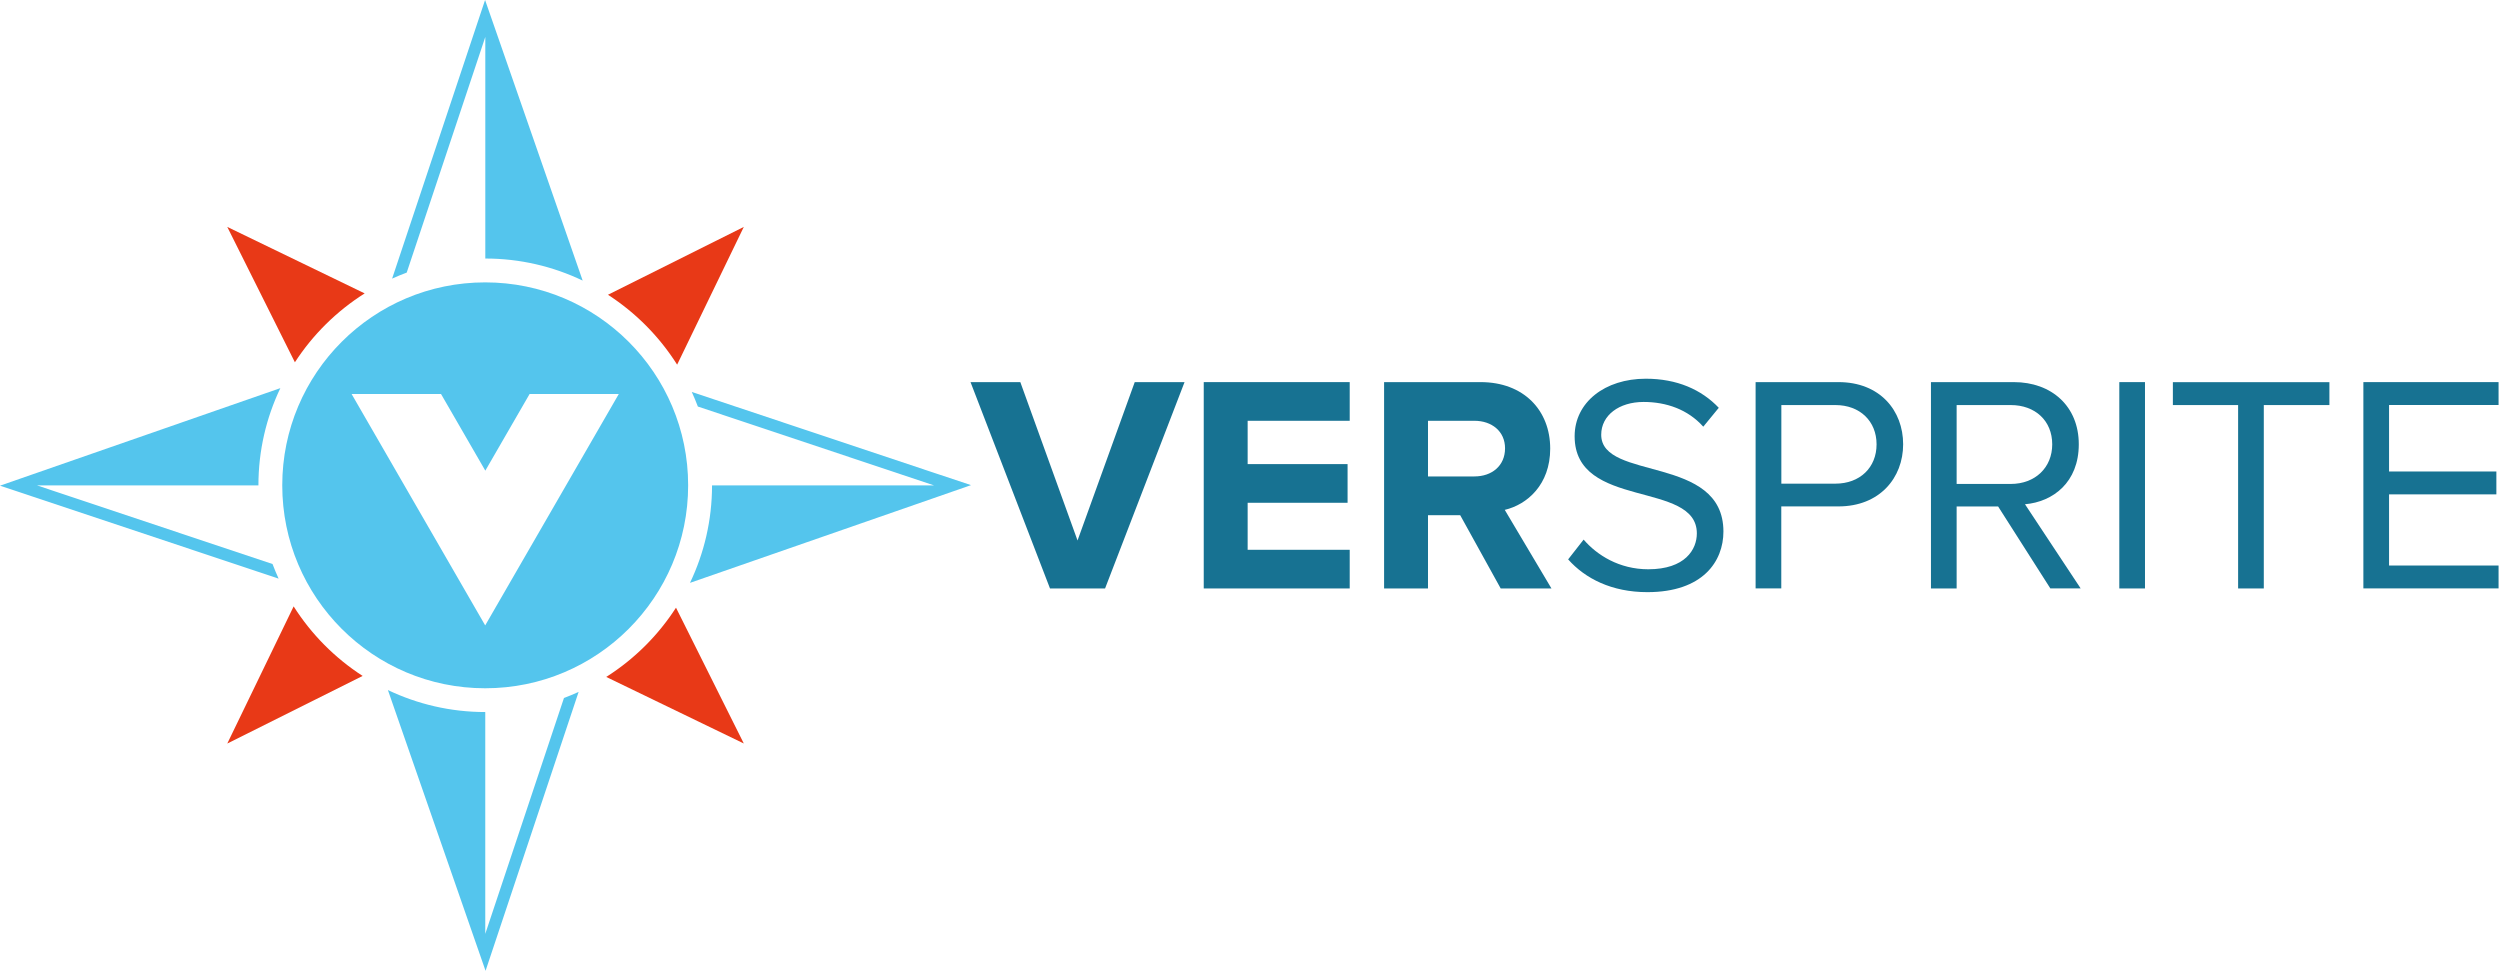 <?xml version="1.0" ?>
<svg xmlns="http://www.w3.org/2000/svg" viewBox="0 0 206 80" fill="none">
	<g clip-path="url(#clip0_395_12408)">
		<path d="M86.52 48.489L79.971 31.486H84.075L88.789 44.536L93.502 31.486H97.607L91.057 48.489H86.52Z" fill="#177292"/>
		<path d="M99.188 48.489V31.486H111.216V34.673H102.806V38.242H111.04V41.429H102.806V45.303H111.216V48.489H99.188Z" fill="#177292"/>
		<path d="M123.657 48.489L120.319 42.45H117.667V48.489H114.049V31.486H122.003C125.548 31.486 127.737 33.804 127.737 36.966C127.737 39.946 125.827 41.581 123.991 42.013L127.84 48.489H123.662H123.657ZM124.016 36.941C124.016 35.537 122.921 34.673 121.492 34.673H117.667V39.258H121.492C122.921 39.258 124.016 38.389 124.016 36.941Z" fill="#177292"/>
		<path d="M129.215 46.093L130.491 44.463C131.586 45.739 133.423 46.908 135.819 46.908C138.853 46.908 139.82 45.278 139.82 43.952C139.82 39.568 129.75 42.013 129.75 35.949C129.75 33.146 132.249 31.206 135.612 31.206C138.185 31.206 140.198 32.1 141.627 33.602L140.35 35.159C139.074 33.73 137.291 33.121 135.431 33.121C133.418 33.121 131.94 34.216 131.94 35.822C131.94 39.647 142.01 37.452 142.01 43.8C142.01 46.245 140.326 48.793 135.74 48.793C132.809 48.793 130.619 47.674 129.215 46.093Z" fill="#177292"/>
		<path d="M144.662 48.489V31.486H151.492C154.909 31.486 156.819 33.833 156.819 36.607C156.819 39.381 154.879 41.728 151.492 41.728H146.778V48.484H144.662V48.489ZM154.629 36.612C154.629 34.702 153.254 33.377 151.241 33.377H146.783V39.853H151.241C153.254 39.853 154.629 38.527 154.629 36.617V36.612Z" fill="#177292"/>
		<path d="M168.951 48.489L164.645 41.733H161.227V48.489H159.111V31.486H165.941C169.049 31.486 171.292 33.475 171.292 36.607C171.292 39.74 169.176 41.35 166.859 41.551L171.445 48.484H168.946L168.951 48.489ZM169.103 36.612C169.103 34.673 167.703 33.377 165.686 33.377H161.227V39.877H165.686C167.699 39.877 169.103 38.527 169.103 36.617V36.612Z" fill="#177292"/>
		<path d="M174.631 48.489V31.486H176.747V48.489H174.631Z" fill="#177292"/>
		<path d="M184.421 48.489V33.377H179.045V31.491H191.943V33.377H186.537V48.489H184.421Z" fill="#177292"/>
		<path d="M194.742 48.489V31.486H205.882V33.372H196.858V38.851H205.701V40.736H196.858V46.599H205.882V48.484H194.742V48.489Z" fill="#177292"/>
		<path d="M30.049 24.176L18.727 18.697L24.299 29.852C25.782 27.569 27.746 25.629 30.049 24.176Z" fill="#E83917"/>
		<path d="M50.096 24.289C52.389 25.771 54.338 27.74 55.796 30.048L61.29 18.697L50.096 24.289Z" fill="#E83917"/>
		<path d="M24.196 49.967L18.727 61.269L29.882 55.697C27.599 54.224 25.654 52.265 24.196 49.967Z" fill="#E83917"/>
		<path d="M55.698 50.08C54.22 52.373 52.256 54.322 49.953 55.78L61.29 61.264L55.703 50.075L55.698 50.08Z" fill="#E83917"/>
		<path d="M39.98 23.268C30.745 23.268 23.258 30.755 23.258 39.99C23.258 49.226 30.745 56.713 39.98 56.713C49.216 56.713 56.703 49.226 56.703 39.99C56.703 30.755 49.216 23.268 39.98 23.268ZM39.98 51.533L28.973 32.468H36.342L39.99 38.782L43.638 32.468H50.988L39.98 51.533Z" fill="#54C5ED"/>
		<path d="M33.513 22.462L39.989 3.044V21.303C42.857 21.303 45.577 21.956 48.012 23.12L40.917 2.72L39.97 0L39.057 2.735L32.31 22.958C32.703 22.781 33.106 22.61 33.513 22.462Z" fill="#54C5ED"/>
		<path d="M46.471 57.513L39.986 76.951L39.976 76.921L39.986 76.946V58.672C37.113 58.672 34.393 58.019 31.963 56.86L39.062 77.275L40.01 79.995L40.923 77.26L47.679 57.012C47.286 57.189 46.884 57.361 46.476 57.513H46.471Z" fill="#54C5ED"/>
		<path d="M22.457 46.476L3.044 39.995H21.294C21.294 37.123 21.942 34.413 23.101 31.982L2.725 39.072L0 40.02L2.735 40.933L22.958 47.679C22.781 47.286 22.61 46.884 22.457 46.476Z" fill="#54C5ED"/>
		<path d="M77.27 39.062L57.003 32.297C57.179 32.689 57.351 33.092 57.504 33.499L76.961 39.995H58.672C58.672 42.867 58.019 45.592 56.855 48.028L77.29 40.923L80.01 39.975L77.275 39.062H77.27Z" fill="#54C5ED"/>
	</g>
</svg>
